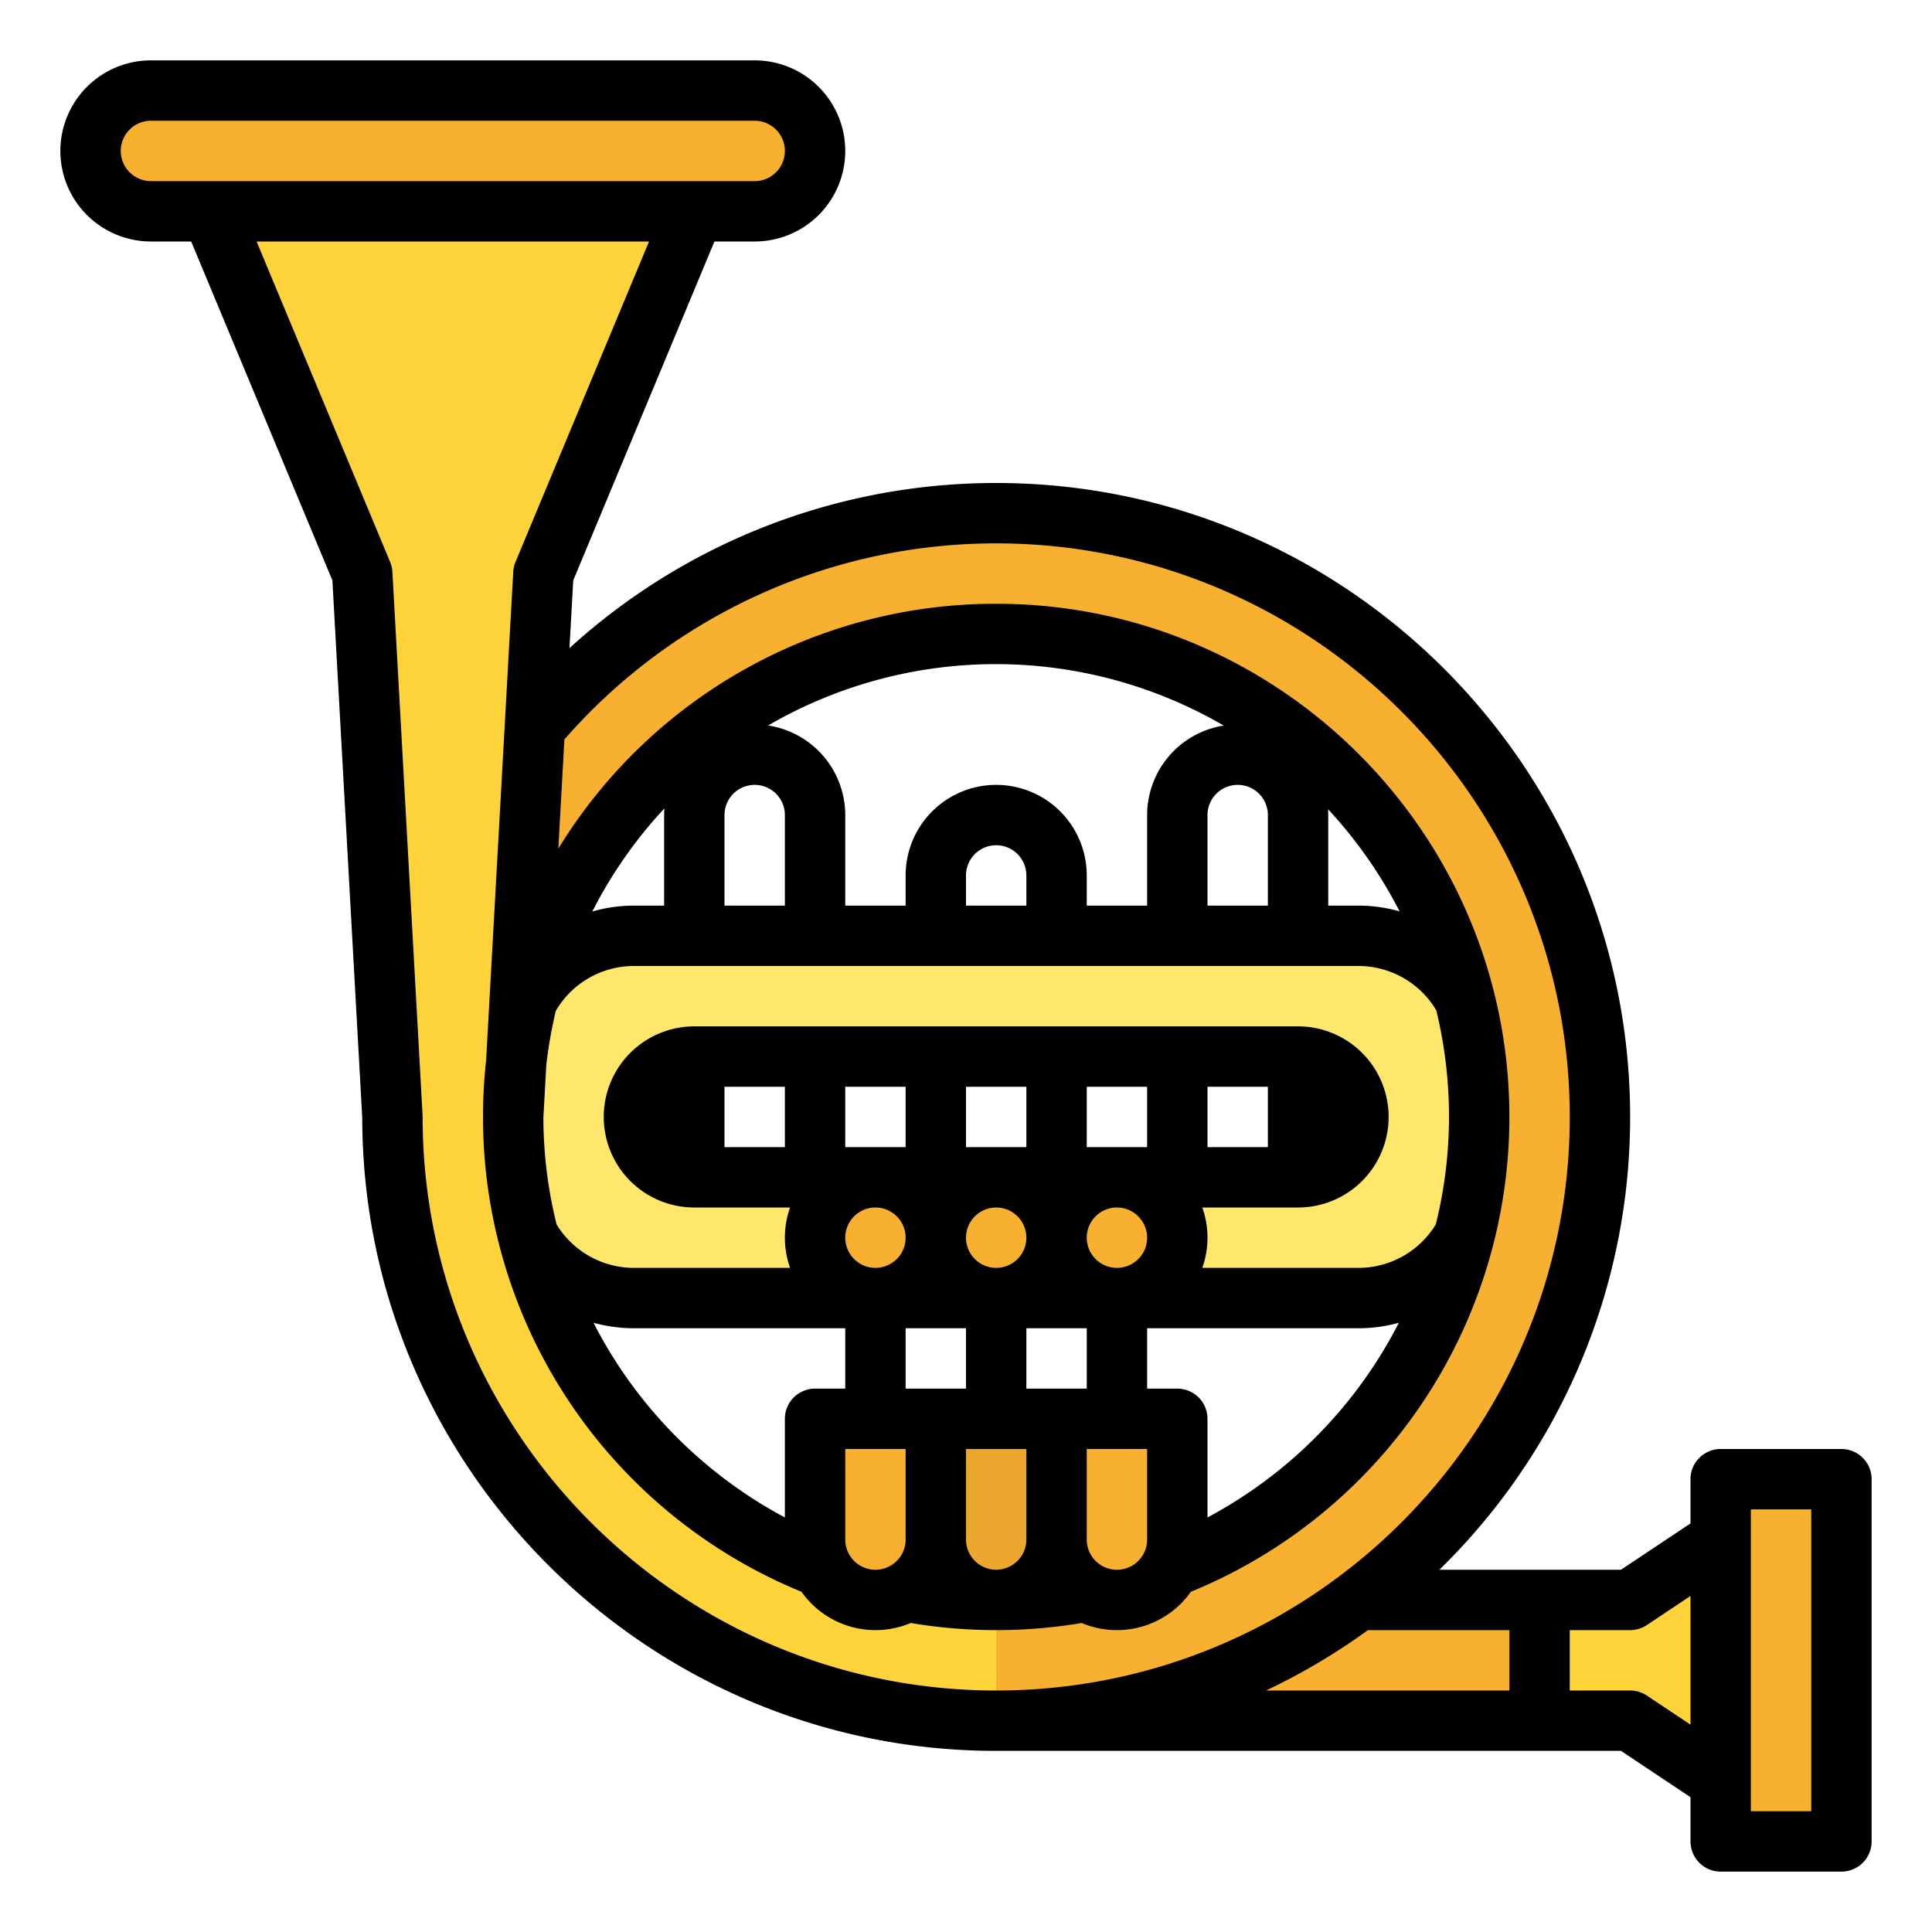 <svg id="Filled" height="512" viewBox="0 0 512 512" width="512" xmlns="http://www.w3.org/2000/svg"><path d="m264 424h144v32h-144z" fill="#f7b030"/><path d="m264 136a160 160 0 1 0 160 160 159.994 159.994 0 0 0 -160-160zm0 288a128 128 0 1 1 128-128 128 128 0 0 1 -128 128z" fill="#f7b030"/><path d="m136 280v32a32 32 0 0 0 32 32h192a32 32 0 0 0 32-32v-32a32 32 0 0 0 -32-32h-192a32 32 0 0 0 -32 32zm208 32h-160a16 16 0 0 1 -16-16 16 16 0 0 1 16-16h160a16 16 0 0 1 16 16 16 16 0 0 1 -16 16z" fill="#ffe76c"/><path d="m216 40a16 16 0 0 0 -16-16h-160a16 16 0 0 0 -16 16 16 16 0 0 0 16 16h160a16 16 0 0 0 16-16z" fill="#f7b030"/><path d="m456 472-24-16h-24v-32h24l24-16z" fill="#ffd33a"/><path d="m456 392h32v96h-32z" fill="#f7b030"/><path d="m136 296 8-144 40-96h-128l40 96 8 144a159.994 159.994 0 0 0 160 160v-32a128 128 0 0 1 -128-128z" fill="#ffd33a"/><path d="m232 424a16 16 0 0 1 -16-16v-32h32v32a16 16 0 0 1 -16 16z" fill="#f7b030"/><path d="m264 424a16 16 0 0 1 -16-16v-32h32v32a16 16 0 0 1 -16 16z" fill="#eba72e"/><g fill="#f7b030"><path d="m296 424a16 16 0 0 1 -16-16v-32h32v32a16 16 0 0 1 -16 16z"/><circle cx="264" cy="328" r="16"/><circle cx="296" cy="328" r="16"/><circle cx="232" cy="328" r="16"/></g><path d="m488 384h-32a8 8 0 0 0 -8 8v11.719l-18.422 12.281h-48.132a167.491 167.491 0 0 0 50.554-120c0-92.636-75.364-168-168-168a167.685 167.685 0 0 0 -113.086 43.765l1-17.952 37.42-89.813h10.666a24 24 0 0 0 0-48h-160a24 24 0 0 0 0 48h10.666l37.422 89.812 7.912 142.414c.12 92.534 75.438 167.774 168 167.774h165.578l18.422 12.281v11.719a8 8 0 0 0 8 8h32a8 8 0 0 0 8-8v-96a8 8 0 0 0 -8-8zm-176-16h-8v-16h56a40.044 40.044 0 0 0 10.715-1.458 120.926 120.926 0 0 1 -50.715 51.598v-26.14a8 8 0 0 0 -8-8zm-96 0a8 8 0 0 0 -8 8v26.14a120.931 120.931 0 0 1 -50.716-51.6 40.017 40.017 0 0 0 10.716 1.46h56v16zm-48-112h192a24 24 0 0 1 20.632 11.747 119.849 119.849 0 0 1 3.368 28.253 118.337 118.337 0 0 1 -3.5 28.486 24.006 24.006 0 0 1 -20.5 11.514h-41.376a23.944 23.944 0 0 0 0-16h25.376a24 24 0 0 0 0-48h-160a24 24 0 0 0 0 48h25.376a23.944 23.944 0 0 0 0 16h-41.376a24 24 0 0 1 -20.5-11.519 118.309 118.309 0 0 1 -3.5-28.263l.778-14a120.778 120.778 0 0 1 2.526-14.354 23.982 23.982 0 0 1 20.696-11.864zm24-40a8 8 0 0 1 16 0v24h-16zm80 24h-16v-8a8 8 0 0 1 16 0zm64-24v24h-16v-24a8 8 0 0 1 16 0zm-112 112a8 8 0 1 1 8 8 8.009 8.009 0 0 1 -8-8zm-32-40h16v16h-16zm144 16h-16v-16h16zm-32 24a8 8 0 1 1 -8-8 8.009 8.009 0 0 1 8 8zm-40-8a8 8 0 1 1 -8 8 8.009 8.009 0 0 1 8-8zm40-16h-16v-16h16zm-32 0h-16v-16h16zm-32 0h-16v-16h16zm0 64v-16h16v16zm40 0h-8v-16h16v16zm-56 16h16v24a8 8 0 0 1 -16 0zm32 24v-24h16v24a8 8 0 0 1 -7.751 7.987h-.5a8 8 0 0 1 -7.749-7.987zm32 0v-24h16v24a8 8 0 0 1 -16 0zm72-168h-8v-24c0-.521-.023-1.037-.056-1.55a120.557 120.557 0 0 1 18.956 27.065 40.046 40.046 0 0 0 -10.9-1.515zm-56-24v24h-16v-8a24 24 0 0 0 -48 0v8h-16v-24a24.035 24.035 0 0 0 -20.445-23.735 120.109 120.109 0 0 1 120.744.021 24.038 24.038 0 0 0 -20.299 23.714zm-128 0v24h-8a40.009 40.009 0 0 0 -11.023 1.553 119.609 119.609 0 0 1 19.1-27.321c-.048.585-.077 1.173-.077 1.768zm-144-176a8.009 8.009 0 0 1 8-8h160a8 8 0 0 1 0 16h-160a8.009 8.009 0 0 1 -8-8zm80 256q0-.222-.012-.444l-8-144a8.039 8.039 0 0 0 -.6-2.633l-35.388-84.923h104l-35.385 84.923a8.034 8.034 0 0 0 -.6 2.633l-7.188 129.39a138.027 138.027 0 0 0 -.827 15.054 135.966 135.966 0 0 0 84.412 125.842 23.975 23.975 0 0 0 28.916 8.271 137.144 137.144 0 0 0 45.344 0 23.975 23.975 0 0 0 28.916-8.271 135.966 135.966 0 0 0 84.412-125.842c0-74.991-61.01-136-136-136a135.914 135.914 0 0 0 -116.037 64.892l1.607-28.929a151.785 151.785 0 0 1 114.43-51.963c83.813 0 152 68.187 152 152s-68.187 152-152 152-152-68.187-152-152zm250.509 136h37.491v16h-64.495a168.177 168.177 0 0 0 27.004-16zm73.928 17.344a7.992 7.992 0 0 0 -4.437-1.344h-16v-16h16a7.992 7.992 0 0 0 4.437-1.344l11.563-7.708v34.1zm43.563 30.656h-16v-80h16z"/></svg>